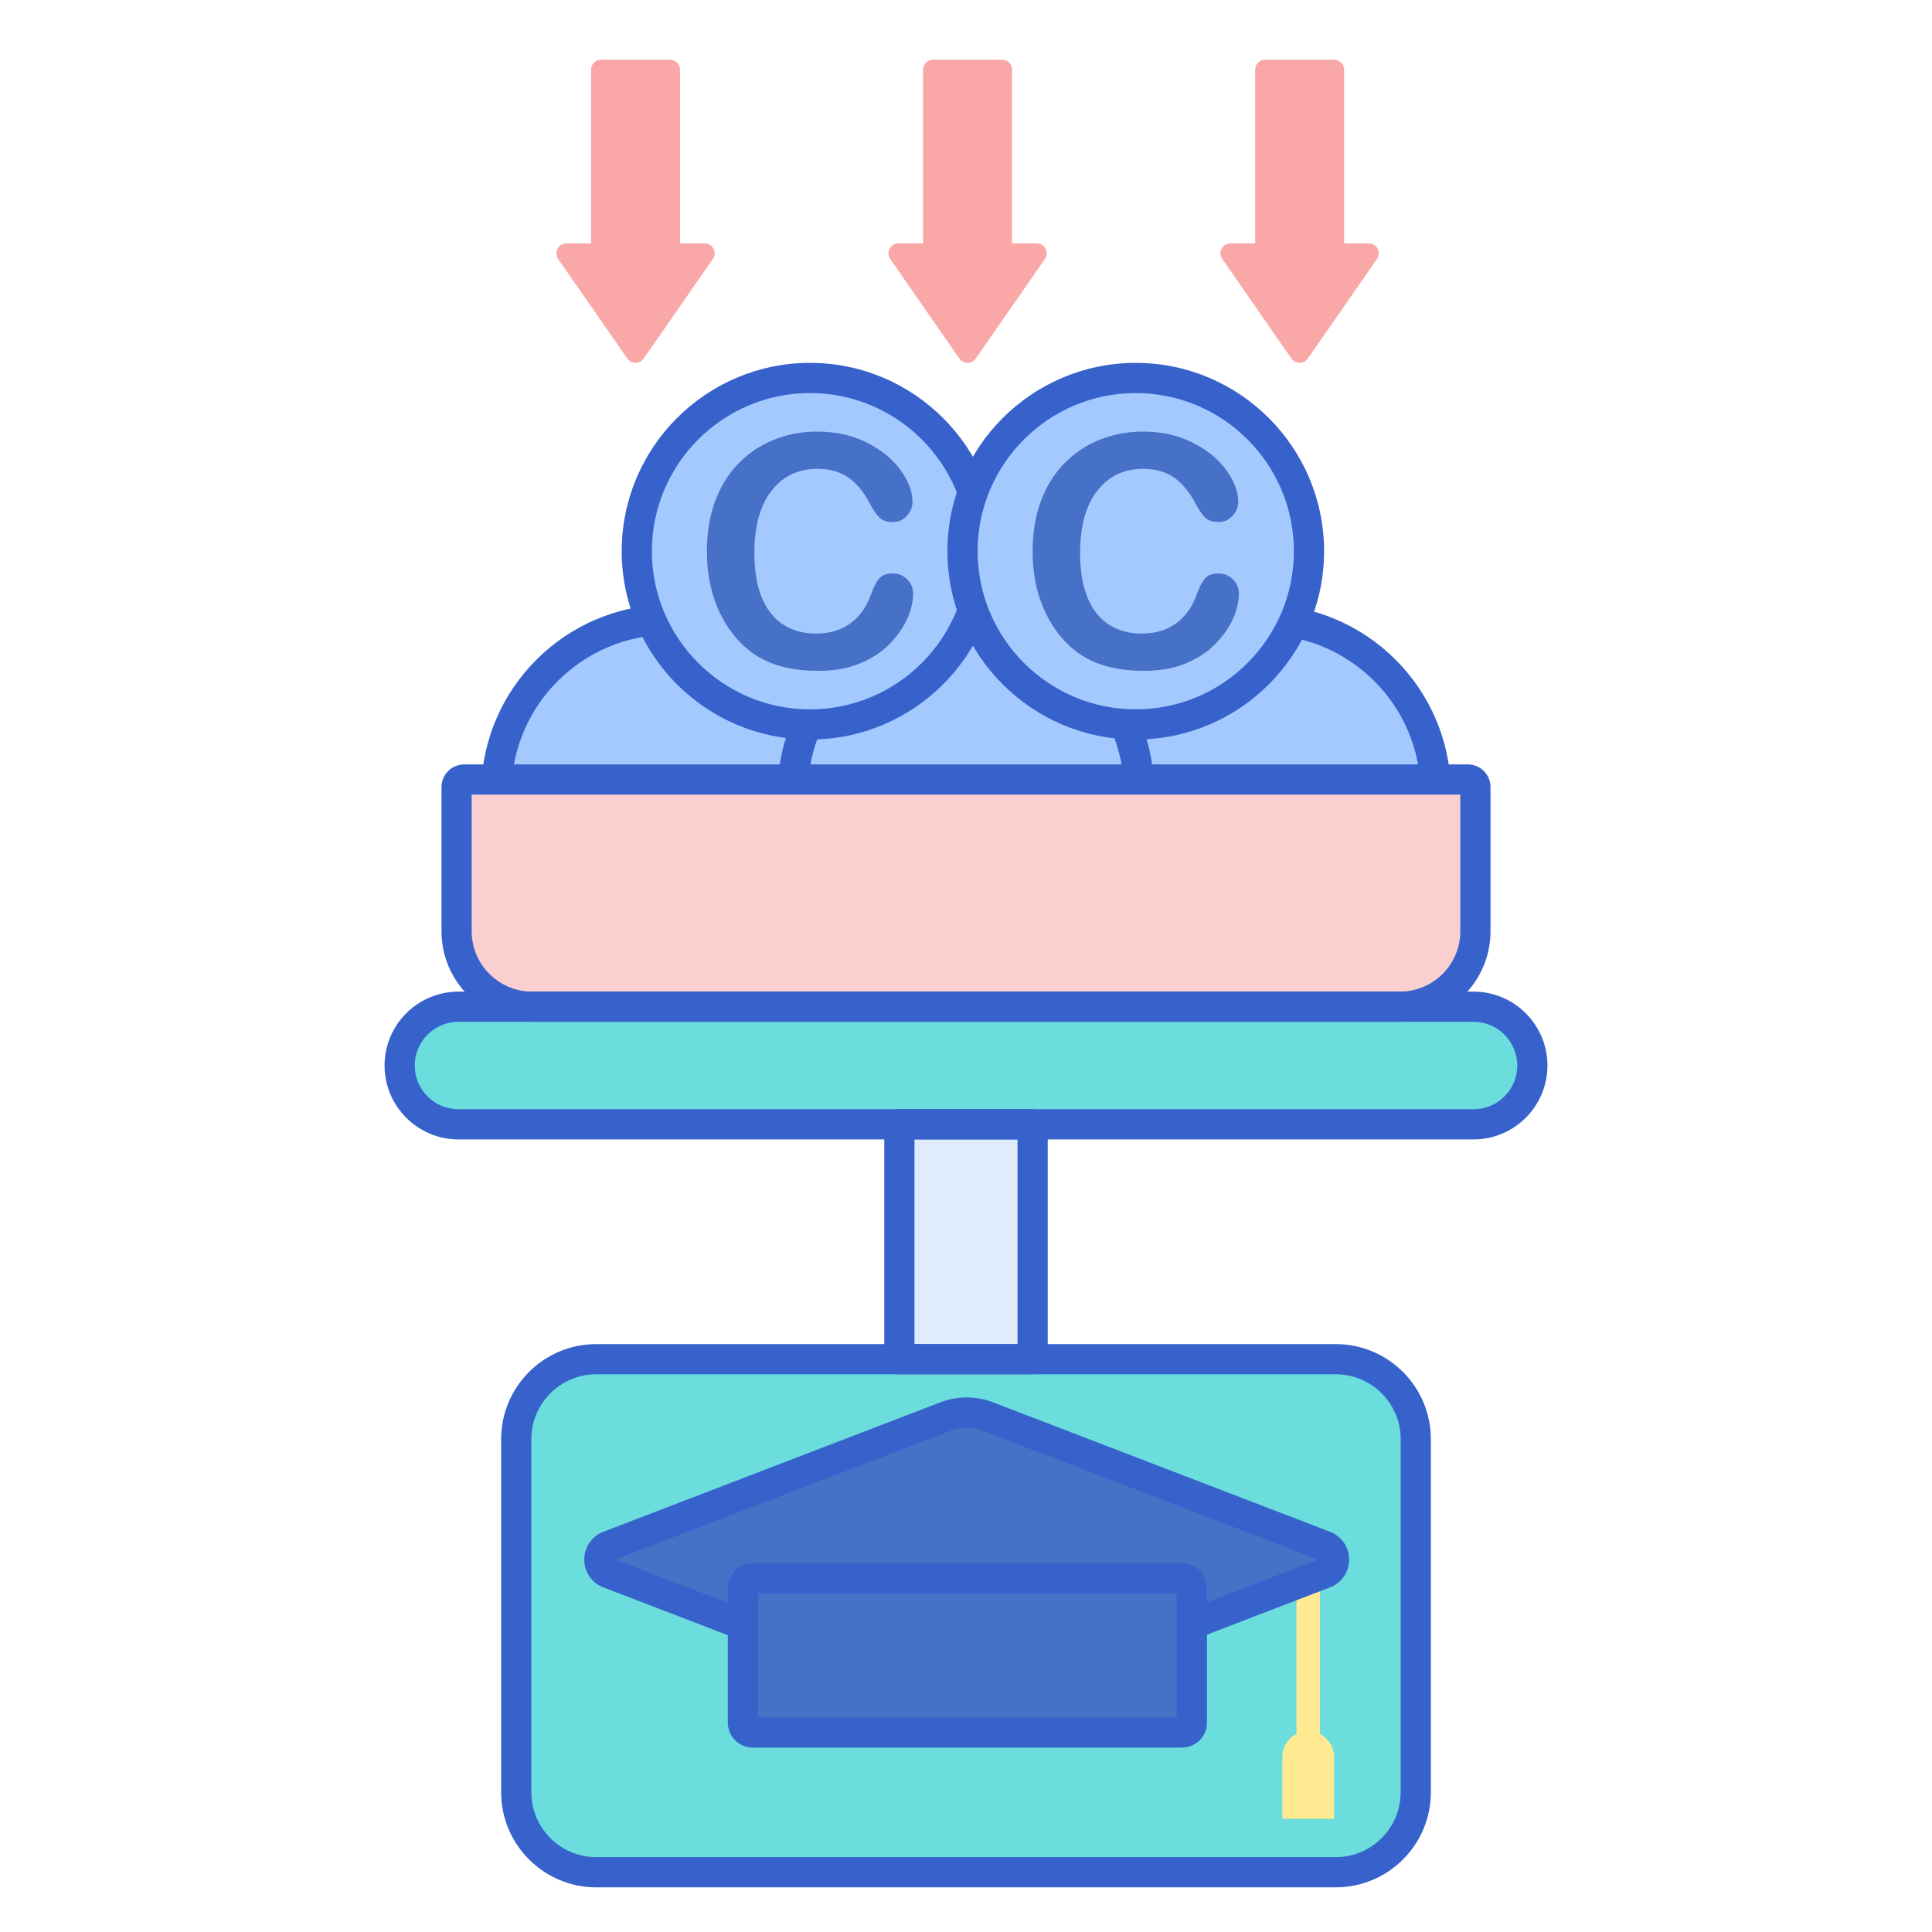 <?xml version="1.0" encoding="utf-8"?>
<!-- Generator: Adobe Illustrator 22.1.0, SVG Export Plug-In . SVG Version: 6.00 Build 0)  -->
<svg version="1.1" id="Layer_1" xmlns="http://www.w3.org/2000/svg" xmlns:xlink="http://www.w3.org/1999/xlink" x="0px" y="0px"
	 viewBox="0 0 256 256" style="enable-background:new 0 0 256 256;" xml:space="preserve">
<style type="text/css">
	.st0{fill:#E0EBFC;}
	.st1{fill:#3762CC;}
	.st2{fill:#4671C6;}
	.st3{fill:#6BDDDD;}
	.st4{fill:#F9A7A7;}
	.st5{fill:#A4C9FF;}
	.st6{fill:#FFEA92;}
	.st7{fill:#F9CFCF;}
	.st8{fill:#FFE164;}
	.st9{fill:#FFDC85;}
	.st10{fill:#FFEA94;}
	.st11{fill:#B9BEFC;}
	.st12{fill:#EAA97D;}
</style>
<g>
	<g>
		<circle class="st5" cx="88.712" cy="105.055" r="22.955"/>
	</g>
	<g>
		<path class="st1" d="M88.712,130.01c-13.761,0-24.955-11.194-24.955-24.955S74.951,80.1,88.712,80.1s24.955,11.195,24.955,24.955
			S102.473,130.01,88.712,130.01z M88.712,84.1c-11.555,0-20.955,9.4-20.955,20.955c0,11.554,9.4,20.955,20.955,20.955
			s20.955-9.4,20.955-20.955C109.667,93.5,100.267,84.1,88.712,84.1z"/>
	</g>
	<g>
		<circle class="st5" cx="167.288" cy="105.055" r="22.955"/>
	</g>
	<g>
		<path class="st1" d="M167.288,130.01c-13.761,0-24.955-11.194-24.955-24.955S153.527,80.1,167.288,80.1
			s24.955,11.195,24.955,24.955S181.049,130.01,167.288,130.01z M167.288,84.1c-11.555,0-20.955,9.4-20.955,20.955
			c0,11.554,9.4,20.955,20.955,20.955s20.955-9.4,20.955-20.955C188.243,93.5,178.843,84.1,167.288,84.1z"/>
	</g>
	<g>
		<path class="st3" d="M177,248.082H79c-5.851,0-10.595-4.743-10.595-10.595v-46.793c0-5.851,4.743-10.595,10.595-10.595h98
			c5.851,0,10.595,4.743,10.595,10.595v46.793C187.595,243.339,182.851,248.082,177,248.082z"/>
	</g>
	<g>
		<rect x="119.171" y="148.978" class="st0" width="17.658" height="31.122"/>
	</g>
	<g>
		<path class="st3" d="M195.253,148.978H60.747c-4.303,0-7.792-3.489-7.792-7.792v0c0-4.303,3.489-7.792,7.792-7.792h134.507
			c4.303,0,7.792,3.489,7.792,7.792v0C203.045,145.49,199.557,148.978,195.253,148.978z"/>
	</g>
	<g>
		<circle class="st5" cx="128" cy="105.055" r="22.955"/>
	</g>
	<g>
		<path class="st6" d="M174.898,229.768c0-7.801,0-14.445,0-21.06l-3.112,1.196c0,7.672,0,15.339,0,19.865
			c-1.108,0.567-1.867,1.717-1.867,3.047v8.195h6.846v-8.195C176.766,231.485,176.006,230.335,174.898,229.768z"/>
	</g>
	<g>
		<path class="st2" d="M125.3,187.69l-44.632,17.146c-1.665,0.64-1.665,2.995,0,3.635l44.632,17.146
			c1.798,0.691,3.787,0.691,5.585,0l44.632-17.146c1.665-0.64,1.665-2.995,0-3.635l-44.632-17.146
			C129.087,187,127.098,187,125.3,187.69z"/>
	</g>
	<g>
		<path class="st1" d="M128.093,228.135c-1.189,0-2.378-0.218-3.511-0.653l-44.631-17.145c-1.538-0.591-2.532-2.038-2.532-3.685
			s0.994-3.093,2.532-3.684l44.632-17.146c2.263-0.87,4.757-0.869,7.02,0l44.631,17.145c1.538,0.59,2.532,2.036,2.532,3.684
			s-0.994,3.094-2.532,3.685l-44.632,17.146C130.471,227.917,129.282,228.135,128.093,228.135z M81.516,206.653l44.501,17.096
			c1.34,0.515,2.813,0.514,4.15,0l44.502-17.096l-44.501-17.096c-1.339-0.514-2.812-0.514-4.15,0l-0.001,0L81.516,206.653z
			 M125.3,187.69h0.01H125.3z"/>
	</g>
	<g>
		<path class="st2" d="M156.634,229.56H99.736c-0.715,0-1.295-0.58-1.295-1.295v-17.846c0-0.715,0.58-1.295,1.295-1.295h56.897
			c0.715,0,1.295,0.58,1.295,1.295v17.846C157.929,228.981,157.349,229.56,156.634,229.56z"/>
	</g>
	<g>
		<path class="st1" d="M156.634,231.561H99.736c-1.816,0-3.295-1.478-3.295-3.295v-17.847c0-1.817,1.479-3.295,3.295-3.295h56.897
			c1.816,0,3.295,1.478,3.295,3.295v17.847C159.929,230.083,158.45,231.561,156.634,231.561z M100.441,227.561h55.487v-16.437
			h-55.487V227.561z"/>
	</g>
	<g>
		<path class="st4" d="M137.384,32.259h-3.28V9.228c0-0.723-0.586-1.31-1.31-1.31h-9.169c-0.723,0-1.31,0.586-1.31,1.31v23.031
			h-3.28c-1.058,0-1.679,1.189-1.076,2.057l9.174,13.204c0.521,0.75,1.63,0.75,2.151,0l9.174-13.204
			C139.063,33.447,138.441,32.259,137.384,32.259z"/>
	</g>
	<g>
		<path class="st4" d="M181.384,32.259h-3.28V9.228c0-0.723-0.586-1.31-1.31-1.31h-9.169c-0.723,0-1.31,0.586-1.31,1.31v23.031
			h-3.28c-1.058,0-1.679,1.189-1.076,2.057l9.174,13.204c0.521,0.75,1.63,0.75,2.151,0l9.174-13.204
			C183.063,33.447,182.441,32.259,181.384,32.259z"/>
	</g>
	<g>
		<path class="st4" d="M93.384,32.259h-3.28V9.228c0-0.723-0.586-1.31-1.31-1.31h-9.169c-0.723,0-1.31,0.586-1.31,1.31v23.031h-3.28
			c-1.058,0-1.679,1.189-1.076,2.057l9.174,13.204c0.521,0.75,1.63,0.75,2.151,0l9.174-13.204
			C95.063,33.447,94.441,32.259,93.384,32.259z"/>
	</g>
	<g>
		<path class="st1" d="M128,130.01c-13.761,0-24.955-11.194-24.955-24.955S114.239,80.1,128,80.1s24.955,11.195,24.955,24.955
			S141.761,130.01,128,130.01z M128,84.1c-11.555,0-20.955,9.4-20.955,20.955c0,11.554,9.4,20.955,20.955,20.955
			s20.955-9.4,20.955-20.955C148.955,93.5,139.555,84.1,128,84.1z"/>
	</g>
	<g>
		<circle class="st5" cx="107.333" cy="73.037" r="22.955"/>
	</g>
	<g>
		<path class="st2" d="M120.998,78.683c0,0.976-0.241,2.032-0.722,3.168c-0.481,1.136-1.237,2.251-2.269,3.346
			c-1.032,1.095-2.349,1.983-3.952,2.666c-1.603,0.683-3.471,1.024-5.604,1.024c-1.617,0-3.088-0.153-4.412-0.46
			c-1.325-0.307-2.527-0.784-3.607-1.432c-1.081-0.648-2.074-1.502-2.98-2.562c-0.809-0.962-1.499-2.039-2.07-3.23
			c-0.572-1.192-1.001-2.464-1.286-3.816c-0.286-1.352-0.429-2.788-0.429-4.308c0-2.467,0.359-4.677,1.077-6.629
			c0.718-1.952,1.746-3.621,3.084-5.008c1.338-1.387,2.906-2.443,4.705-3.168c1.799-0.725,3.715-1.087,5.75-1.087
			c2.481,0,4.691,0.495,6.629,1.485c1.937,0.99,3.422,2.213,4.454,3.67c1.032,1.457,1.547,2.833,1.547,4.13
			c0,0.711-0.251,1.338-0.753,1.882c-0.502,0.544-1.108,0.815-1.819,0.815c-0.795,0-1.39-0.188-1.788-0.565
			c-0.397-0.376-0.84-1.024-1.328-1.945c-0.808-1.519-1.76-2.656-2.854-3.408c-1.095-0.753-2.443-1.129-4.046-1.129
			c-2.551,0-4.583,0.969-6.095,2.906c-1.513,1.938-2.269,4.691-2.269,8.26c0,2.384,0.335,4.367,1.004,5.949
			c0.669,1.582,1.617,2.764,2.844,3.544c1.226,0.781,2.662,1.171,4.308,1.171c1.784,0,3.293-0.442,4.527-1.328
			c1.234-0.885,2.164-2.185,2.791-3.9c0.265-0.808,0.592-1.467,0.983-1.976c0.39-0.509,1.017-0.763,1.882-0.763
			c0.739,0,1.373,0.258,1.903,0.774C120.733,77.275,120.998,77.916,120.998,78.683z"/>
	</g>
	<g>
		<path class="st1" d="M107.333,97.992c-13.761,0-24.955-11.195-24.955-24.955s11.194-24.955,24.955-24.955
			s24.955,11.195,24.955,24.955S121.094,97.992,107.333,97.992z M107.333,52.082c-11.555,0-20.955,9.4-20.955,20.955
			s9.4,20.955,20.955,20.955s20.955-9.4,20.955-20.955S118.888,52.082,107.333,52.082z"/>
	</g>
	<g>
		<circle class="st5" cx="150.494" cy="73.037" r="22.955"/>
	</g>
	<g>
		<path class="st2" d="M164.159,78.683c0,0.976-0.241,2.032-0.722,3.168c-0.481,1.136-1.237,2.251-2.269,3.346
			c-1.032,1.095-2.349,1.983-3.952,2.666c-1.603,0.683-3.471,1.024-5.604,1.024c-1.617,0-3.088-0.153-4.412-0.46
			c-1.325-0.307-2.527-0.784-3.607-1.432c-1.081-0.648-2.074-1.502-2.98-2.562c-0.809-0.962-1.499-2.039-2.07-3.23
			c-0.572-1.192-1.001-2.464-1.286-3.816c-0.286-1.352-0.429-2.788-0.429-4.308c0-2.467,0.359-4.677,1.077-6.629
			c0.718-1.952,1.746-3.621,3.084-5.008c1.338-1.387,2.906-2.443,4.705-3.168c1.799-0.725,3.715-1.087,5.75-1.087
			c2.481,0,4.691,0.495,6.629,1.485c1.937,0.99,3.422,2.213,4.454,3.67c1.032,1.457,1.547,2.833,1.547,4.13
			c0,0.711-0.251,1.338-0.753,1.882c-0.502,0.544-1.108,0.815-1.819,0.815c-0.795,0-1.39-0.188-1.788-0.565
			c-0.397-0.376-0.84-1.024-1.328-1.945c-0.808-1.519-1.76-2.656-2.854-3.408c-1.095-0.753-2.443-1.129-4.046-1.129
			c-2.551,0-4.583,0.969-6.095,2.906c-1.513,1.938-2.269,4.691-2.269,8.26c0,2.384,0.335,4.367,1.004,5.949
			c0.669,1.582,1.617,2.764,2.844,3.544c1.226,0.781,2.662,1.171,4.308,1.171c1.784,0,3.293-0.442,4.527-1.328
			c1.234-0.885,2.164-2.185,2.791-3.9c0.265-0.808,0.592-1.467,0.983-1.976c0.39-0.509,1.017-0.763,1.882-0.763
			c0.739,0,1.373,0.258,1.903,0.774C163.893,77.275,164.159,77.916,164.159,78.683z"/>
	</g>
	<g>
		<path class="st1" d="M150.494,97.992c-13.761,0-24.955-11.195-24.955-24.955s11.194-24.955,24.955-24.955
			c13.76,0,24.954,11.195,24.954,24.955S164.254,97.992,150.494,97.992z M150.494,52.082c-11.555,0-20.955,9.4-20.955,20.955
			s9.4,20.955,20.955,20.955c11.554,0,20.954-9.4,20.954-20.955S162.048,52.082,150.494,52.082z"/>
	</g>
	<g>
		<path class="st7" d="M185.5,133.395h-115c-5.523,0-10-4.477-10-10v-19.106c0-0.552,0.448-1,1-1h133c0.552,0,1,0.448,1,1v19.106
			C195.5,128.918,191.023,133.395,185.5,133.395z"/>
	</g>
	<g>
		<path class="st1" d="M185.5,135.395h-115c-6.617,0-12-5.383-12-12v-19.106c0-1.654,1.346-3,3-3h133c1.654,0,3,1.346,3,3v19.106
			C197.5,130.012,192.117,135.395,185.5,135.395z M62.5,105.289v18.106c0,4.411,3.589,8,8,8h115c4.411,0,8-3.589,8-8v-18.106H62.5z"
			/>
	</g>
	<g>
		<path class="st1" d="M177,250.082H79c-6.944,0-12.595-5.65-12.595-12.595v-46.792c0-6.945,5.65-12.595,12.595-12.595h98
			c6.944,0,12.595,5.65,12.595,12.595v46.792C189.595,244.432,183.944,250.082,177,250.082z M79,182.1
			c-4.739,0-8.595,3.855-8.595,8.595v46.792c0,4.739,3.855,8.595,8.595,8.595h98c4.739,0,8.595-3.855,8.595-8.595v-46.792
			c0-4.739-3.855-8.595-8.595-8.595H79z"/>
	</g>
	<g>
		<path class="st1" d="M136.829,182.1h-17.658c-1.104,0-2-0.896-2-2v-31.122c0-1.104,0.896-2,2-2h17.658c1.104,0,2,0.896,2,2V180.1
			C138.829,181.205,137.934,182.1,136.829,182.1z M121.171,178.1h13.658v-27.122h-13.658V178.1z"/>
	</g>
	<g>
		<path class="st1" d="M195.253,150.979H60.747c-5.399,0-9.792-4.393-9.792-9.792c0-5.399,4.393-9.792,9.792-9.792h134.506
			c5.399,0,9.792,4.393,9.792,9.792C205.045,146.586,200.652,150.979,195.253,150.979z M60.747,135.395
			c-3.193,0-5.792,2.598-5.792,5.792c0,3.194,2.599,5.792,5.792,5.792h134.506c3.193,0,5.792-2.598,5.792-5.792
			c0-3.193-2.599-5.792-5.792-5.792H60.747z"/>
	</g>
</g>
</svg>
